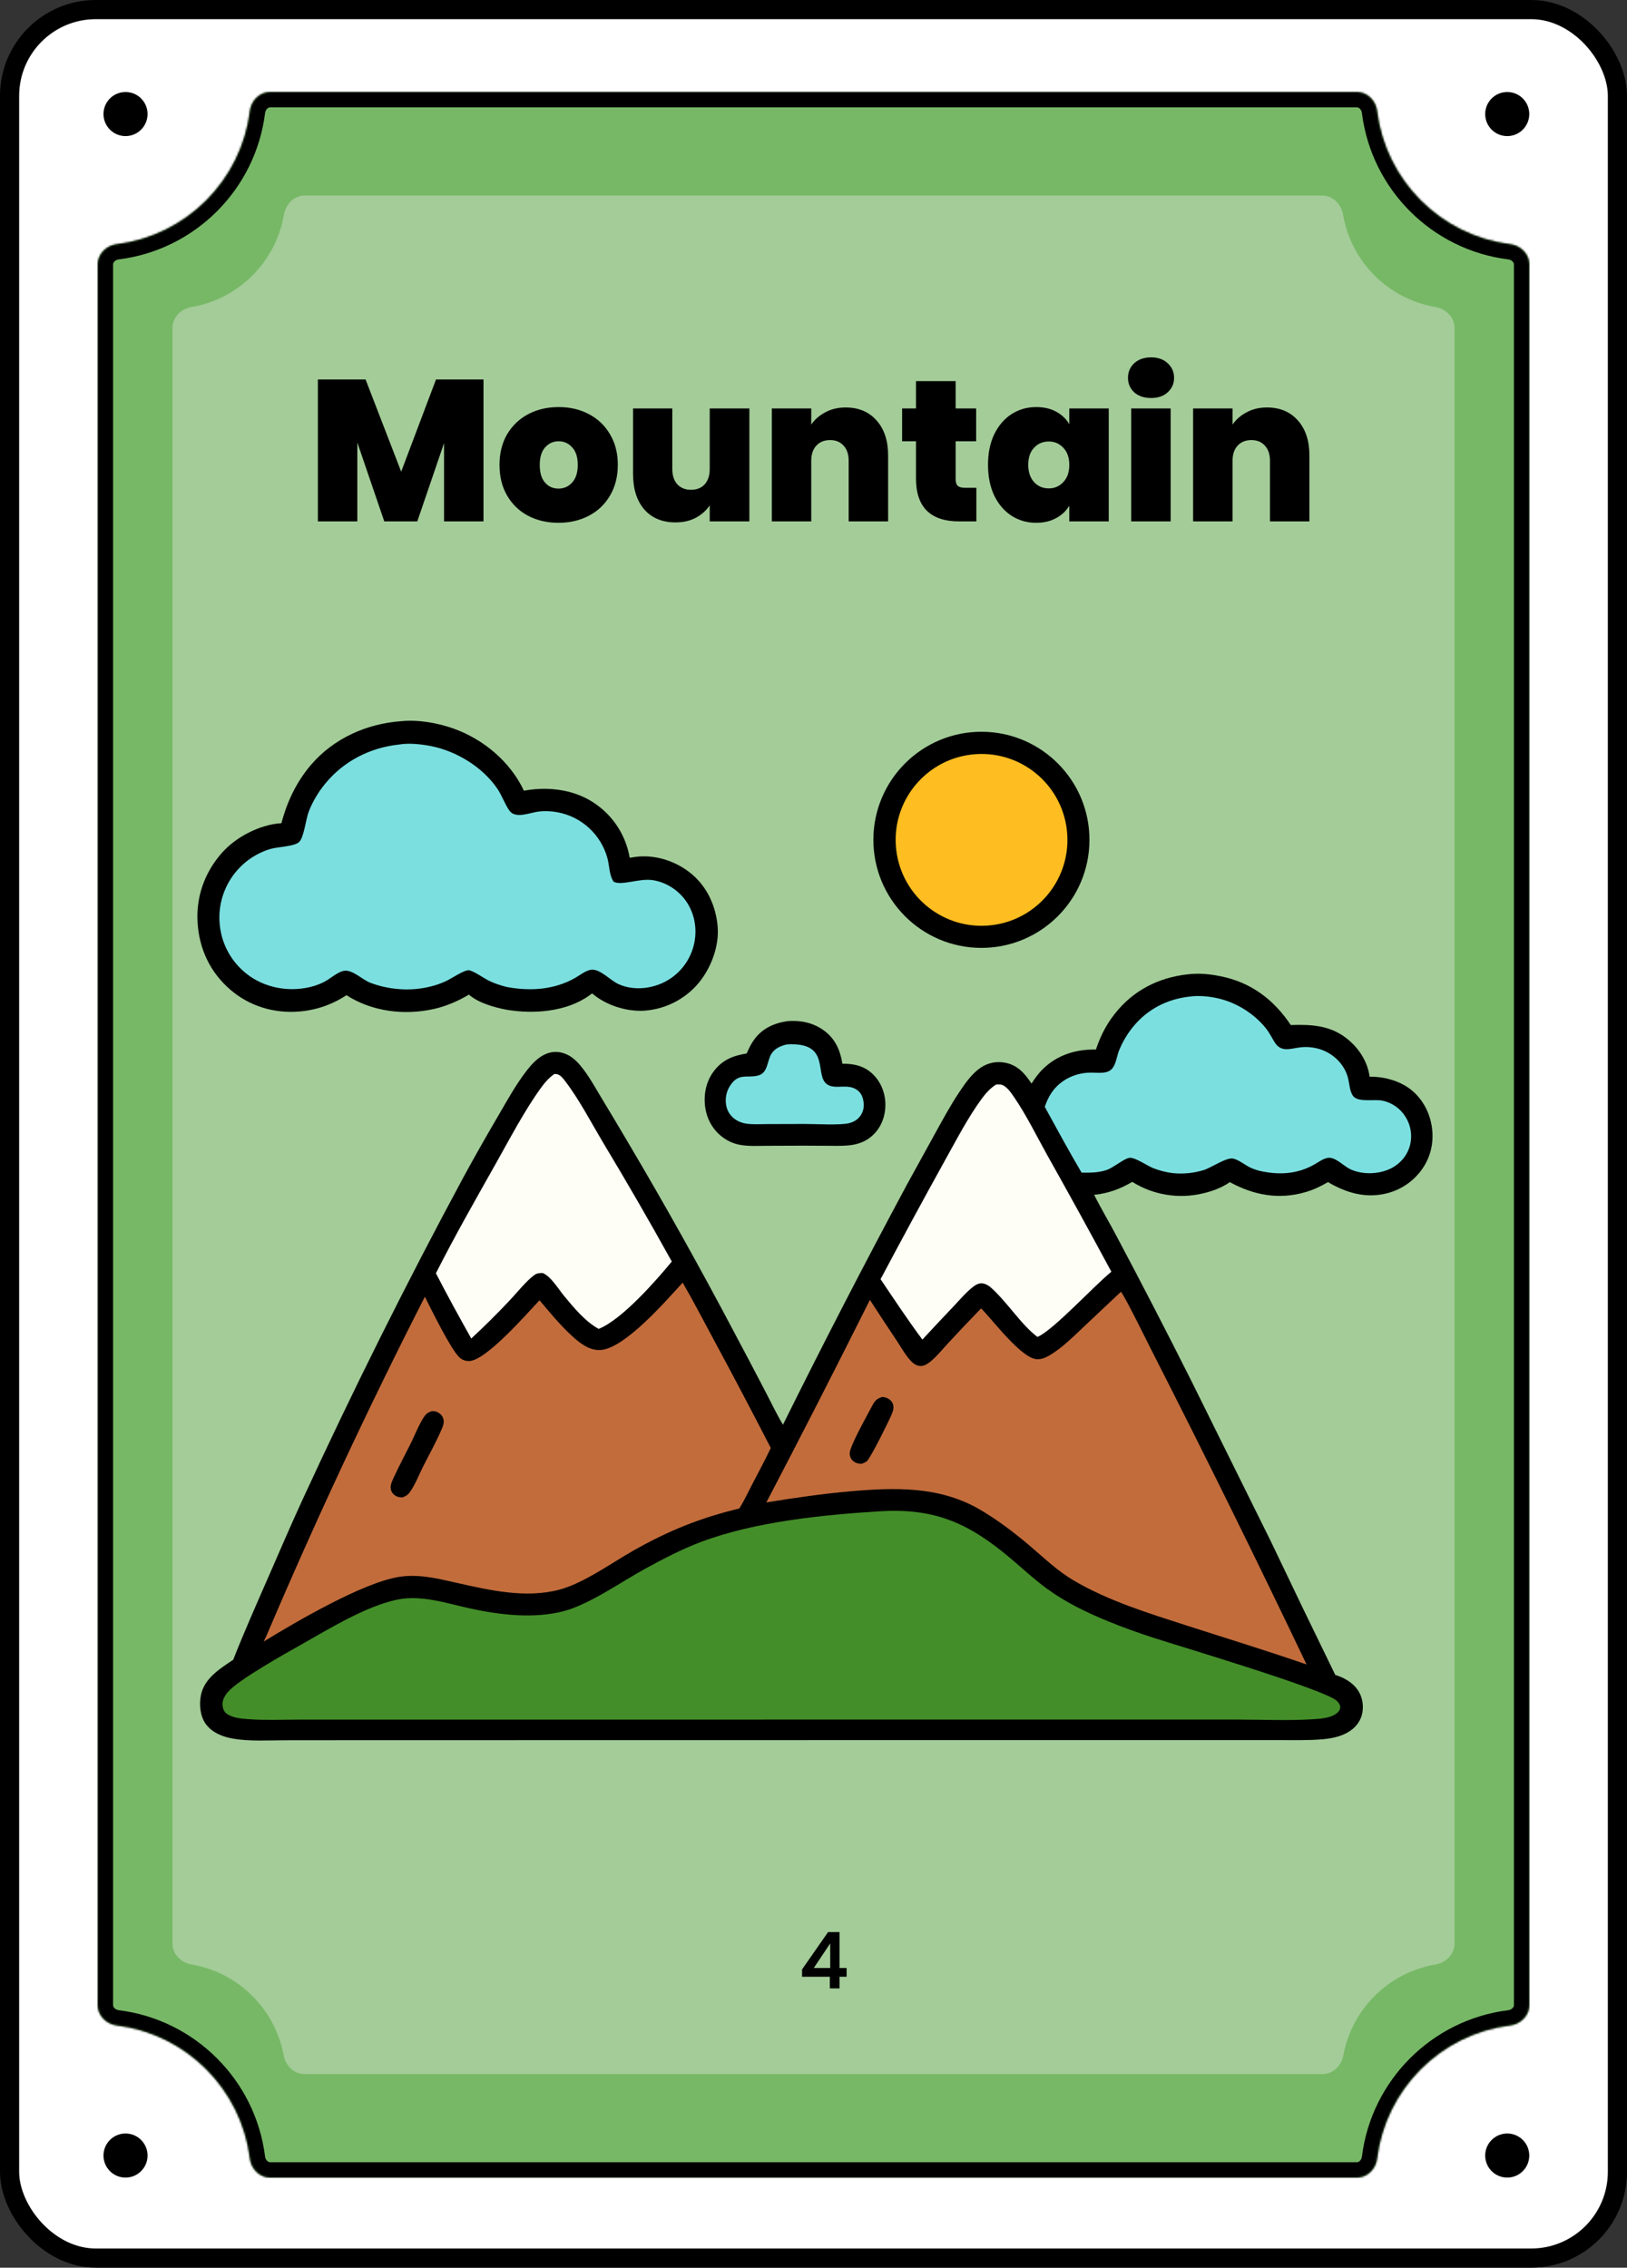<svg width="849" height="1183" viewBox="0 0 849 1183" fill="none" xmlns="http://www.w3.org/2000/svg">
<rect x="0" y="0" width="849" height="1183" fill="#333333" stroke="none"/>
<rect x="5" y="5" width="839" height="1173" rx="45" fill="white"/>
<rect x="5" y="5" width="839" height="1173" rx="45" stroke="black" stroke-width="10"/>
<circle cx="786.5" cy="1124.5" r="11.5" fill="black"/>
<circle cx="786.5" cy="59.5" r="11.5" fill="black"/>
<path d="M77 1124.5C77 1130.85 71.851 1136 65.5 1136C59.149 1136 54 1130.85 54 1124.5C54 1118.15 59.149 1113 65.5 1113C71.851 1113 77 1118.15 77 1124.5Z" fill="black"/>
<path d="M77 59.5C77 65.851 71.851 71 65.5 71C59.149 71 54 65.851 54 59.5C54 53.149 59.149 48 65.5 48C71.851 48 77 53.149 77 59.5Z" fill="black"/>
<mask id="path-6-inside-1_1_4275" fill="white">
<path d="M708 48C713.523 48 717.934 52.5 718.616 57.98C723.122 94.183 751.817 122.878 788.02 127.384C793.5 128.066 798 132.477 798 138V1046C798 1051.52 793.5 1055.93 788.02 1056.62C751.817 1061.12 723.122 1089.82 718.616 1126.02C717.934 1131.5 713.523 1136 708 1136H141C135.477 1136 131.066 1131.5 130.384 1126.02C125.878 1089.82 97.183 1061.12 60.98 1056.62C55.5 1055.93 51 1051.52 51 1046V138C51 132.477 55.5 128.066 60.98 127.384C97.183 122.878 125.878 94.183 130.384 57.98C131.066 52.5 135.477 48 141 48H708Z"/>
</mask>
<path d="M708 48C713.523 48 717.934 52.5 718.616 57.98C723.122 94.183 751.817 122.878 788.02 127.384C793.5 128.066 798 132.477 798 138V1046C798 1051.52 793.5 1055.93 788.02 1056.62C751.817 1061.12 723.122 1089.82 718.616 1126.02C717.934 1131.5 713.523 1136 708 1136H141C135.477 1136 131.066 1131.5 130.384 1126.02C125.878 1089.82 97.183 1061.12 60.98 1056.62C55.5 1055.93 51 1051.52 51 1046V138C51 132.477 55.5 128.066 60.98 127.384C97.183 122.878 125.878 94.183 130.384 57.98C131.066 52.5 135.477 48 141 48H708Z" fill="#77B866"/>
<path d="M130.384 1126.02L138.322 1125.03L130.384 1126.02ZM718.616 1126.02L710.678 1125.03L718.616 1126.02ZM788.02 1056.62L789.008 1064.56L788.02 1056.62ZM718.616 57.98L726.555 56.992L718.616 57.98ZM718.616 57.98L710.678 58.968C715.635 98.806 747.194 130.365 787.032 135.322L788.02 127.384L789.008 119.445C756.44 115.392 730.608 89.56 726.555 56.992L718.616 57.98ZM798 138H790V1046H798H806V138H798ZM788.02 1056.62L787.032 1048.68C747.194 1053.64 715.635 1085.19 710.678 1125.03L718.616 1126.02L726.555 1127.01C730.608 1094.44 756.44 1068.61 789.008 1064.56L788.02 1056.62ZM708 1136V1128H141V1136V1144H708V1136ZM130.384 1126.02L138.322 1125.03C133.365 1085.19 101.806 1053.64 61.968 1048.68L60.98 1056.62L59.992 1064.56C92.56 1068.61 118.392 1094.44 122.445 1127.01L130.384 1126.02ZM51 1046H59V138H51H43V1046H51ZM60.98 127.384L61.968 135.322C101.806 130.365 133.365 98.806 138.322 58.968L130.384 57.98L122.445 56.992C118.392 89.56 92.56 115.392 59.992 119.445L60.98 127.384ZM141 48V56H708V48V40H141V48ZM130.384 57.98L138.322 58.968C138.438 58.039 138.872 57.231 139.427 56.696C139.954 56.189 140.494 56 141 56V48V40C130.84 40 123.547 48.133 122.445 56.992L130.384 57.98ZM51 138H59C59 137.494 59.189 136.954 59.696 136.427C60.231 135.872 61.039 135.438 61.968 135.322L60.98 127.384L59.992 119.445C51.133 120.547 43 127.84 43 138H51ZM60.98 1056.62L61.968 1048.68C61.039 1048.56 60.231 1048.13 59.696 1047.57C59.189 1047.05 59 1046.51 59 1046H51H43C43 1056.16 51.133 1063.45 59.992 1064.56L60.98 1056.62ZM141 1136V1128C140.494 1128 139.954 1127.81 139.427 1127.3C138.872 1126.77 138.438 1125.96 138.322 1125.03L130.384 1126.02L122.445 1127.01C123.547 1135.87 130.84 1144 141 1144V1136ZM718.616 1126.02L710.678 1125.03C710.562 1125.96 710.128 1126.77 709.573 1127.3C709.046 1127.81 708.506 1128 708 1128V1136V1144C718.16 1144 725.453 1135.87 726.555 1127.01L718.616 1126.02ZM798 1046H790C790 1046.51 789.811 1047.05 789.304 1047.57C788.769 1048.13 787.961 1048.56 787.032 1048.68L788.02 1056.62L789.008 1064.56C797.867 1063.45 806 1056.16 806 1046H798ZM788.02 127.384L787.032 135.322C787.961 135.438 788.769 135.872 789.304 136.427C789.811 136.954 790 137.494 790 138H798H806C806 127.84 797.867 120.547 789.008 119.445L788.02 127.384ZM718.616 57.98L726.555 56.992C725.453 48.133 718.16 40 708 40V48V56C708.506 56 709.046 56.189 709.573 56.696C710.128 57.231 710.562 58.039 710.678 58.968L718.616 57.98Z" fill="black" mask="url(#path-6-inside-1_1_4275)"/>
<path d="M690 102C695.523 102 699.911 106.512 700.837 111.957C705.019 136.563 724.437 155.981 749.043 160.163C754.488 161.089 759 165.477 759 171V1014C759 1019.52 754.488 1023.91 749.043 1024.84C724.711 1028.97 705.454 1048 700.984 1072.22C699.993 1077.59 695.633 1082 690.175 1082H158.825C153.367 1082 149.007 1077.59 148.016 1072.22C143.546 1048 124.288 1028.97 99.957 1024.84C94.512 1023.91 90 1019.52 90 1014V171C90 165.477 94.512 161.089 99.957 160.163C124.563 155.981 143.981 136.563 148.163 111.957C149.089 106.512 153.477 102 159 102H690Z" fill="#A3CC98"/>
<mask id="path-9-outside-2_1_4275" maskUnits="userSpaceOnUse" x="418" y="1007" width="24" height="31" fill="black">
<rect fill="white" x="418" y="1007" width="24" height="31"/>
<path d="M418.84 1030.92V1027.48L432.28 1008.2H437.8V1026.96H441.52V1030.92H437.8V1037H433.32V1030.92H418.84ZM433.52 1012.84L424.08 1026.96H433.52V1012.84Z"/>
</mask>
<path d="M418.84 1030.92V1027.48L432.28 1008.2H437.8V1026.96H441.52V1030.92H437.8V1037H433.32V1030.92H418.84ZM433.52 1012.84L424.08 1026.96H433.52V1012.84Z" fill="black"/>
<path d="M418.84 1030.92H418.54V1031.22H418.84V1030.92ZM418.84 1027.48L418.594 1027.31L418.54 1027.39V1027.48H418.84ZM432.28 1008.2V1007.9H432.123L432.034 1008.03L432.28 1008.2ZM437.8 1008.2H438.1V1007.9H437.8V1008.2ZM437.8 1026.96H437.5V1027.26H437.8V1026.96ZM441.52 1026.96H441.82V1026.66H441.52V1026.96ZM441.52 1030.92V1031.22H441.82V1030.92H441.52ZM437.8 1030.92V1030.62H437.5V1030.92H437.8ZM437.8 1037V1037.3H438.1V1037H437.8ZM433.32 1037H433.02V1037.3H433.32V1037ZM433.32 1030.92H433.62V1030.62H433.32V1030.92ZM433.52 1012.84H433.82V1011.85L433.271 1012.67L433.52 1012.84ZM424.08 1026.96L423.831 1026.79L423.519 1027.26H424.08V1026.96ZM433.52 1026.96V1027.26H433.82V1026.96H433.52ZM418.84 1030.92H419.14V1027.48H418.84H418.54V1030.92H418.84ZM418.84 1027.48L419.086 1027.65L432.526 1008.37L432.28 1008.2L432.034 1008.03L418.594 1027.31L418.84 1027.48ZM432.28 1008.2V1008.5H437.8V1008.2V1007.9H432.28V1008.2ZM437.8 1008.2H437.5V1026.96H437.8H438.1V1008.2H437.8ZM437.8 1026.96V1027.26H441.52V1026.96V1026.66H437.8V1026.96ZM441.52 1026.96H441.22V1030.92H441.52H441.82V1026.96H441.52ZM441.52 1030.92V1030.62H437.8V1030.92V1031.22H441.52V1030.92ZM437.8 1030.92H437.5V1037H437.8H438.1V1030.92H437.8ZM437.8 1037V1036.7H433.32V1037V1037.3H437.8V1037ZM433.32 1037H433.62V1030.92H433.32H433.02V1037H433.32ZM433.32 1030.92V1030.62H418.84V1030.92V1031.22H433.32V1030.92ZM433.52 1012.84L433.271 1012.67L423.831 1026.79L424.08 1026.96L424.329 1027.13L433.769 1013.01L433.52 1012.84ZM424.08 1026.96V1027.26H433.52V1026.96V1026.66H424.08V1026.96ZM433.52 1026.96H433.82V1012.84H433.52H433.22V1026.96H433.52Z" fill="black" mask="url(#path-9-outside-2_1_4275)"/>
<path d="M252.295 197.975V272H231.715V231.155L217.75 272H200.53L186.46 230.84V272H165.88V197.975H190.765L209.35 246.065L227.515 197.975H252.295ZM291.415 272.735C285.535 272.735 280.25 271.51 275.56 269.06C270.94 266.61 267.3 263.11 264.64 258.56C261.98 254.01 260.65 248.655 260.65 242.495C260.65 236.405 261.98 231.085 264.64 226.535C267.37 221.985 271.045 218.485 275.665 216.035C280.355 213.585 285.64 212.36 291.52 212.36C297.4 212.36 302.65 213.585 307.27 216.035C311.96 218.485 315.635 221.985 318.295 226.535C321.025 231.085 322.39 236.405 322.39 242.495C322.39 248.585 321.025 253.94 318.295 258.56C315.635 263.11 311.96 266.61 307.27 269.06C302.58 271.51 297.295 272.735 291.415 272.735ZM291.415 254.885C294.285 254.885 296.665 253.835 298.555 251.735C300.515 249.565 301.495 246.485 301.495 242.495C301.495 238.505 300.515 235.46 298.555 233.36C296.665 231.26 294.32 230.21 291.52 230.21C288.72 230.21 286.375 231.26 284.485 233.36C282.595 235.46 281.65 238.505 281.65 242.495C281.65 246.555 282.56 249.635 284.38 251.735C286.2 253.835 288.545 254.885 291.415 254.885ZM391.033 213.095V272H370.348V263.6C368.598 266.26 366.183 268.43 363.103 270.11C360.023 271.72 356.488 272.525 352.498 272.525C345.638 272.525 340.213 270.285 336.223 265.805C332.303 261.255 330.343 255.095 330.343 247.325V213.095H350.818V244.7C350.818 248.06 351.693 250.72 353.443 252.68C355.263 254.57 357.643 255.515 360.583 255.515C363.593 255.515 365.973 254.57 367.723 252.68C369.473 250.72 370.348 248.06 370.348 244.7V213.095H391.033ZM441.28 212.57C448.07 212.57 453.46 214.845 457.45 219.395C461.44 223.875 463.435 229.965 463.435 237.665V272H442.855V240.395C442.855 237.035 441.98 234.41 440.23 232.52C438.48 230.56 436.135 229.58 433.195 229.58C430.115 229.58 427.7 230.56 425.95 232.52C424.2 234.41 423.325 237.035 423.325 240.395V272H402.745V213.095H423.325V221.495C425.145 218.835 427.595 216.7 430.675 215.09C433.755 213.41 437.29 212.57 441.28 212.57ZM509.483 254.465V272H500.558C485.508 272 477.983 264.545 477.983 249.635V230.21H470.738V213.095H477.983V198.815H498.668V213.095H509.378V230.21H498.668V249.95C498.668 251.56 499.018 252.715 499.718 253.415C500.488 254.115 501.748 254.465 503.498 254.465H509.483ZM515.562 242.495C515.562 236.405 516.647 231.085 518.817 226.535C521.057 221.985 524.067 218.485 527.847 216.035C531.697 213.585 535.967 212.36 540.657 212.36C544.717 212.36 548.217 213.165 551.157 214.775C554.097 216.385 556.372 218.555 557.982 221.285V213.095H578.562V272H557.982V263.81C556.372 266.54 554.062 268.71 551.052 270.32C548.112 271.93 544.647 272.735 540.657 272.735C535.967 272.735 531.697 271.51 527.847 269.06C524.067 266.61 521.057 263.11 518.817 258.56C516.647 253.94 515.562 248.585 515.562 242.495ZM557.982 242.495C557.982 238.715 556.932 235.74 554.832 233.57C552.802 231.4 550.282 230.315 547.272 230.315C544.192 230.315 541.637 231.4 539.607 233.57C537.577 235.67 536.562 238.645 536.562 242.495C536.562 246.275 537.577 249.285 539.607 251.525C541.637 253.695 544.192 254.78 547.272 254.78C550.282 254.78 552.802 253.695 554.832 251.525C556.932 249.355 557.982 246.345 557.982 242.495ZM600.684 207.635C597.044 207.635 594.104 206.655 591.864 204.695C589.694 202.665 588.609 200.145 588.609 197.135C588.609 194.055 589.694 191.5 591.864 189.47C594.104 187.44 597.044 186.425 600.684 186.425C604.254 186.425 607.124 187.44 609.294 189.47C611.534 191.5 612.654 194.055 612.654 197.135C612.654 200.145 611.534 202.665 609.294 204.695C607.124 206.655 604.254 207.635 600.684 207.635ZM610.869 213.095V272H590.289V213.095H610.869ZM661.124 212.57C667.914 212.57 673.304 214.845 677.294 219.395C681.284 223.875 683.279 229.965 683.279 237.665V272H662.699V240.395C662.699 237.035 661.824 234.41 660.074 232.52C658.324 230.56 655.979 229.58 653.039 229.58C649.959 229.58 647.544 230.56 645.794 232.52C644.044 234.41 643.169 237.035 643.169 240.395V272H622.589V213.095H643.169V221.495C644.989 218.835 647.439 216.7 650.519 215.09C653.599 213.41 657.134 212.57 661.124 212.57Z" fill="black"/>
<path d="M622.16 508.076C627.065 507.734 632.103 508.314 636.909 509.281C652.794 512.476 664.652 521.407 673.549 534.741C684.06 534.399 693.778 534.832 702.462 541.529C708.864 546.468 713.618 553.593 714.684 561.693C720.832 561.594 727.539 563.114 732.892 566.18C739.639 570.043 744.331 576.597 746.359 584.046C748.544 592.071 747.699 600.524 743.478 607.744C739.167 615.075 732.106 620.38 723.866 622.48C712.798 625.345 702.537 622.321 692.974 616.679C689.219 618.862 685.474 620.662 681.295 621.885C667.341 625.97 654.334 623.54 641.764 616.699C637.512 619.613 632.652 621.423 627.645 622.576C615.066 625.586 601.805 623.418 590.839 616.557C584.486 620.299 578.291 622.571 570.934 623.315C574.661 630.72 578.967 637.852 582.817 645.201C596.083 670.16 609.059 695.272 621.743 720.531L663.052 803.886C674.172 827.241 685.412 850.539 696.773 873.779C700.289 874.846 703.696 876.574 706.371 879.127C709.595 882.205 711.221 886.291 711.167 890.732C711.117 894.733 709.693 898.287 706.817 901.087C702.398 905.387 695.978 906.86 690.033 907.353C682.283 907.994 674.449 907.774 666.677 907.774L633.101 907.776L524.136 907.77L186.573 907.82L148.517 907.854C139.714 907.878 130.384 908.487 121.685 907.026C116.222 906.109 110.441 903.838 107.191 899.105C104.398 895.038 103.892 889.101 104.851 884.324C106.619 875.516 114.802 870.487 121.702 865.856C127.445 851.247 133.821 836.921 140.109 822.544C145.981 809.118 151.754 795.609 157.885 782.3C184.111 725.366 212.116 669.267 241.857 614.086C247.776 603.236 253.872 592.482 260.142 581.829C264.752 573.892 269.325 565.608 274.968 558.352C277.155 555.541 279.69 552.762 282.76 550.898C285.961 548.956 289.529 548.227 293.187 549.169C297.139 550.186 300.024 552.558 302.623 555.605C306.951 560.682 310.311 566.868 313.748 572.573C318.455 580.361 323.119 588.174 327.741 596.012C346.862 628.312 365.189 661.074 382.707 694.271C388.319 704.78 393.875 715.319 399.373 725.889C402.392 731.675 405.21 737.658 408.564 743.253C429.415 701.204 450.952 659.5 473.168 618.156L487.339 592.415C491.567 584.754 495.786 576.905 500.648 569.626C503.594 565.217 506.98 560.329 511.376 557.226C515.254 554.488 519.843 553.489 524.517 554.396C531.027 555.657 534.822 560.037 538.264 565.295C540.1 562.405 542.026 559.782 544.505 557.405C551.993 550.225 561.655 547.311 571.861 547.539C574.51 539.61 578.056 532.987 583.57 526.641C593.553 515.15 607.159 509.153 622.16 508.076Z" fill="black"/>
<path d="M460.308 788.338C488.616 786.837 506.15 795.093 527.332 812.976C533.658 818.317 539.719 823.98 546.418 828.863C556.144 835.954 567.332 841.353 578.453 845.885C586.179 849.032 594.224 851.904 602.162 854.479C615.905 858.938 690.79 881.191 697.499 887.239C698.491 888.133 699.457 889.392 699.363 890.804C699.299 891.787 698.718 892.684 698.024 893.348C694.743 896.491 688.093 896.72 683.804 896.966C671.294 897.685 658.425 897.073 645.88 897.072H572.378L346.055 897.077L202.063 897.079L155.881 897.094C147.287 897.096 138.503 897.487 129.939 896.881C126.265 896.621 121.221 896.242 118.203 893.932C116.889 892.927 116.294 891.364 116.135 889.747C115.867 887.016 117.23 884.578 118.988 882.595C124.812 876.026 148.812 862.673 157.457 857.789C171.989 849.579 190.611 838.115 206.902 834.571C219.697 831.788 232.915 836.388 245.382 839.113C260.813 842.487 278.638 844.561 294.074 840.52C307.685 836.957 324.373 825.055 337.151 818.1C346.413 813.06 355.962 808.092 365.846 804.372C394.251 793.684 430.127 790.17 460.308 788.338Z" fill="#438E29"/>
<path d="M356.234 669.114C361.812 678.794 366.993 688.734 372.283 698.573C382.449 717.409 392.428 736.346 402.216 755.381C399.315 761.529 396.044 767.539 392.912 773.574C390.604 778.023 388.428 782.669 385.817 786.939C365.386 791.853 348.801 798.535 330.46 808.941C318.754 815.582 304.657 825.897 291.848 829.308C274.3 833.981 255.243 829.558 238.004 825.661C228.067 823.413 218.116 820.965 207.887 822.685C188.951 825.87 154.771 845.843 137.614 856.356L139.255 852.853C164.693 793.121 192.195 734.289 221.715 676.465C225.101 683.307 234.913 703.211 239.453 707.838C240.943 709.355 242.753 710.094 244.887 710.019C253.71 709.706 274.653 685.606 281.533 678.31C286.922 684.722 292.288 691.254 298.475 696.928C302.558 700.671 307.521 704.632 313.388 704.26C326.098 703.452 347.582 678.511 356.234 669.114Z" fill="#C26C3C"/>
<path d="M225.425 736.134C226.22 736.127 227.062 736.219 227.813 736.5C229.306 737.06 230.576 738.199 231.17 739.687C232.003 741.773 231.296 743.633 230.47 745.575C227.632 752.254 223.941 758.79 220.67 765.28C218.57 769.443 216.291 775.406 213.468 778.925C212.515 780.114 211.437 780.614 210.047 781.166C209.064 781.153 208.121 781.096 207.201 780.712C205.909 780.171 204.804 779.223 204.261 777.913C203.247 775.47 204.36 773.203 205.377 770.973C208.23 764.713 211.558 758.596 214.609 752.426C216.545 748.509 219.357 741.359 222.005 738.172C222.942 737.044 224.081 736.633 225.425 736.134Z" fill="black"/>
<path d="M584.925 673.89C586.976 676.152 599.232 701.205 601.599 705.802C629.04 759.618 655.77 813.794 681.784 868.315C661.089 861.158 640.163 854.75 619.324 848.035C599.299 841.582 578.708 835.287 560.452 824.613C551.909 819.619 545.068 812.957 537.596 806.609C528.929 799.245 519.981 792.467 510.105 786.81C489.38 775.292 466.688 775.99 443.89 777.978C429.111 779.267 414.516 781.401 399.885 783.794C418.22 748.733 436.236 713.507 453.933 678.12C458.502 685.204 463.136 692.245 467.835 699.243C470.291 702.923 472.675 707.425 475.826 710.495C477.129 711.764 478.778 712.704 480.647 712.606C482.312 712.518 483.78 711.664 485.065 710.664C488.678 707.857 491.877 703.785 495.016 700.421C500.594 694.395 506.245 688.437 511.967 682.547C518.203 688.814 532.939 708.617 541.029 709.059C543.381 709.188 545.539 708.297 547.534 707.135C554.464 703.098 560.653 696.717 566.484 691.25L584.925 673.89Z" fill="#C26C3C"/>
<path d="M460.403 728.745C461.196 728.799 461.918 728.95 462.659 729.238C464.087 729.794 465.34 730.905 465.901 732.347C466.642 734.247 466.019 736.044 465.279 737.84C463.755 741.537 454.778 759.602 452.539 762.049C451.808 762.849 450.591 763.248 449.614 763.656C448.527 763.597 447.443 763.485 446.456 762.995C445.033 762.288 444.013 761.215 443.586 759.662C443.365 758.857 443.321 758.054 443.513 757.241C444.674 752.33 451.98 739.28 454.669 734.206C456.271 731.181 456.989 729.793 460.403 728.745Z" fill="black"/>
<path d="M620.72 519.908C625.489 519.2 631.23 519.777 635.902 520.888C645.51 523.174 654.781 529.006 660.862 536.83C662.521 538.965 663.741 541.491 665.173 543.781C668.606 549.267 673.55 546.941 678.802 546.338C681.512 546.027 684.381 546.246 687.034 546.865C694.979 548.722 701.714 554.847 703.55 562.909C704.187 565.707 704.322 569.185 705.957 571.602C708.452 575.289 717.218 573.31 721.362 574.174C726.402 575.223 730.784 578.309 733.469 582.702C736.17 587.008 737.03 592.22 735.854 597.166C734.688 602.012 731.549 606.097 727.338 608.702C720.936 612.662 711.127 613.189 704.358 609.83C701.139 608.232 696.96 603.724 693.294 603.997C690.747 604.187 688.169 606.163 685.992 607.413C676.788 612.698 667.03 613.071 656.875 610.723C655.222 610.212 653.527 609.673 651.986 608.877C649.425 607.553 646.194 604.97 643.429 604.41C639.904 603.696 632.175 609.112 628.24 610.365C623.09 611.972 617.671 612.534 612.3 612.018C608.716 611.647 605.033 610.694 601.686 609.365C598.693 608.177 592.458 603.815 589.533 604.003C586.846 604.177 581.112 609.032 577.824 610.232C573.424 611.836 569.008 611.773 564.401 611.752C557.737 600.473 551.477 588.881 545.17 577.397C546.368 573.969 547.88 570.824 550.251 568.041C554.706 562.807 561.385 559.847 568.218 559.588C570.704 559.494 573.248 559.816 575.719 559.574C577.481 559.4 579.258 558.811 580.408 557.397C582.414 554.93 582.782 550.95 583.946 548.006C585.724 543.627 588.134 539.532 591.097 535.851C598.603 526.555 608.913 521.225 620.72 519.908Z" fill="#7BDFE0"/>
<path d="M289.286 560.275C289.719 560.289 290.269 560.275 290.699 560.383C292.604 560.863 293.903 562.687 295.036 564.168C302.181 573.515 308.581 585.779 314.637 595.959C326.986 616.456 338.961 637.176 350.556 658.109C342.36 668.096 324.345 688.595 312.38 693.252C305.418 689.429 299.479 682.248 294.438 676.166C291.383 672.481 287.653 666.107 283.345 664.147C283.246 664.141 283.148 664.135 283.05 664.13C281.638 664.066 280.201 664.209 279.007 665.039C274.841 667.938 269.579 674.597 265.897 678.458C259.466 685.293 252.801 691.903 245.913 698.277C239.619 687.035 233.362 675.691 227.469 664.235C237.256 644.89 248.116 625.861 258.757 606.968C265.861 594.354 273.751 579.28 282.198 567.627C284.259 564.785 286.382 562.273 289.286 560.275Z" fill="#FEFEF6"/>
<path d="M519.807 565.767C520.688 565.73 521.671 565.648 522.53 565.87C525.32 566.59 527.595 570.083 529.155 572.344C535.499 581.549 541.01 592.832 546.497 602.657C557.823 622.819 568.969 643.082 579.936 663.442C570.835 670.787 549.604 693.984 541.369 697.454C532.731 691.027 525.11 678.52 516.425 671.128C515.057 670.22 513.565 669.385 511.871 669.481C510.435 669.562 509.208 670.22 508.082 671.072C504.215 673.998 500.895 678.009 497.557 681.53C492.097 687.25 486.686 693.018 481.325 698.831C473.684 688.601 466.634 677.909 459.496 667.328C470.488 646.61 481.666 625.991 493.03 605.474C499.093 594.665 504.936 583.191 512.287 573.195C514.472 570.224 516.669 567.746 519.807 565.767Z" fill="#FEFEF6"/>
<path d="M209.178 376.242C218.093 375.327 228.289 377.093 236.688 380.089C252.309 385.661 266.287 397.4 273.389 412.5L274.486 412.31C287 410.198 300.701 412.124 311.143 419.668C320.422 426.253 326.697 436.261 328.583 447.483C330.07 447.243 331.572 446.984 333.074 446.858C343.084 446.017 353.357 449.61 360.992 456.016C369.105 462.824 373.571 472.823 374.477 483.283C375.378 493.67 370.97 505.224 364.317 513.086C357.332 521.273 347.384 526.357 336.656 527.219C327.13 527.948 316.234 524.458 308.986 518.243C308.474 518.623 307.958 518.998 307.439 519.369C295.499 527.889 278.46 529.101 264.411 526.771C257.989 525.56 249.708 523.243 244.683 518.878C238.905 522.302 232.857 524.934 226.28 526.391C210.938 529.789 194.123 527.736 180.815 519.182C173.22 524.119 165.069 526.956 156.037 527.692C142.971 528.757 130.102 524.868 120.156 516.275C109.688 507.231 103.999 495.188 103.107 481.445C102.223 467.826 106.83 455.031 115.853 444.852C123.234 436.524 135.709 430.117 146.859 429.441C149.776 418.27 154.717 407.871 162.246 399.054C174.074 385.205 191.215 377.592 209.178 376.242Z" fill="black"/>
<path d="M208.254 388.402C213.394 387.524 219.842 388.22 224.929 389.22C238.146 391.82 251.859 400.174 259.499 411.415C261.959 415.035 263.334 419.332 265.806 422.858C269.009 427.425 276.694 423.837 281.233 423.342C284.466 422.994 287.734 423.127 290.929 423.737C303.579 426.081 313.744 435.506 317.034 447.944C318.042 451.822 317.895 456.613 320.22 459.995C324.457 462.16 333.731 458.064 340.69 459.162C347.61 460.254 353.986 464.369 357.983 470.08C362.326 476.287 363.762 483.962 362.407 491.376C360.968 499.099 356.514 505.932 350.03 510.366C342.312 515.69 331.184 517.359 322.517 513.284C318.475 511.383 313.236 505.539 308.736 505.878C305.853 506.095 302.672 508.691 300.188 510.12C289.332 516.362 276.685 517.178 264.578 514.912C261.359 514.134 258.297 513.136 255.301 511.712C252.677 510.465 247.207 506.517 244.735 506.17C242.416 505.843 235.402 510.558 233.019 511.689C231.088 512.597 229.096 513.371 227.057 514.002C220.638 515.93 213.903 516.578 207.234 515.909C202.394 515.468 197.636 514.368 193.094 512.638C189.205 511.115 184.097 505.993 179.894 506.41C176.437 506.752 172.478 510.512 169.415 512.1C165.585 514.086 161.809 515.133 157.541 515.689C147.495 516.996 136.936 514.422 128.892 508.181C120.929 502.035 115.812 492.912 114.72 482.913C112.675 464.958 123.768 448.11 141.069 442.893C144.79 441.749 153.483 441.649 156.047 439.293C158.646 436.903 159.6 427.169 161.17 423.221C163.2 418.121 165.998 413.362 169.468 409.11C179.157 397.106 193.008 390.041 208.254 388.402Z" fill="#7BDFE0"/>
<path d="M512.631 381.749C543.665 382.027 568.637 407.337 568.498 438.372C568.358 469.407 543.16 494.492 512.124 494.491C480.893 494.49 455.615 469.097 455.755 437.865C455.896 406.635 481.401 381.47 512.631 381.749Z" fill="black"/>
<path d="M509.339 393.419C534.014 391.846 555.302 410.552 556.914 435.224C558.528 459.896 539.856 481.215 515.186 482.868C490.46 484.524 469.082 465.801 467.465 441.072C465.849 416.343 484.607 394.995 509.339 393.419Z" fill="#FEBD20"/>
<path d="M410.761 532.72C417.626 532.193 424.101 533.395 429.775 537.468C435.795 541.788 438.425 547.805 439.59 554.923C445.639 554.849 451.008 556.079 455.477 560.384C459.749 564.499 461.981 570.329 462.015 576.217C462.049 582.011 460.016 587.724 455.852 591.83C449.333 598.261 441.279 597.801 432.778 597.738L419.158 597.675L400.546 597.738C395.663 597.754 390.307 598.128 385.512 597.113C382.662 596.5 379.968 595.315 377.592 593.628C372.415 589.994 369.081 584.416 368.079 578.196C367.018 571.616 368.228 564.709 372.172 559.252C376.648 553.06 382.258 550.758 389.606 549.581C390.751 547.063 391.879 544.611 393.511 542.366C397.767 536.508 403.769 533.812 410.761 532.72Z" fill="black"/>
<path d="M410.549 544.848C433.893 543.405 424.719 560.818 431.552 565.639C436.002 568.78 442.657 564.697 447.814 569.047C449.848 570.763 450.621 573.552 450.721 576.124C450.824 578.75 449.903 581.271 448.077 583.169C446.716 584.581 444.945 585.486 443.051 585.945C438.305 587.096 425.644 586.33 419.834 586.348L400.071 586.413C396.688 586.424 393.144 586.653 389.788 586.232C388.087 586.019 386.383 585.512 384.871 584.701C382.081 583.204 379.973 580.704 379.154 577.629C378.222 574.133 378.742 570.148 380.58 567.031C385.166 559.252 389.821 562.684 395.765 561.023C400.781 559.622 400.236 553.409 402.531 549.764C404.38 546.827 407.332 545.658 410.549 544.848Z" fill="#7BDFE0"/>
</svg>
